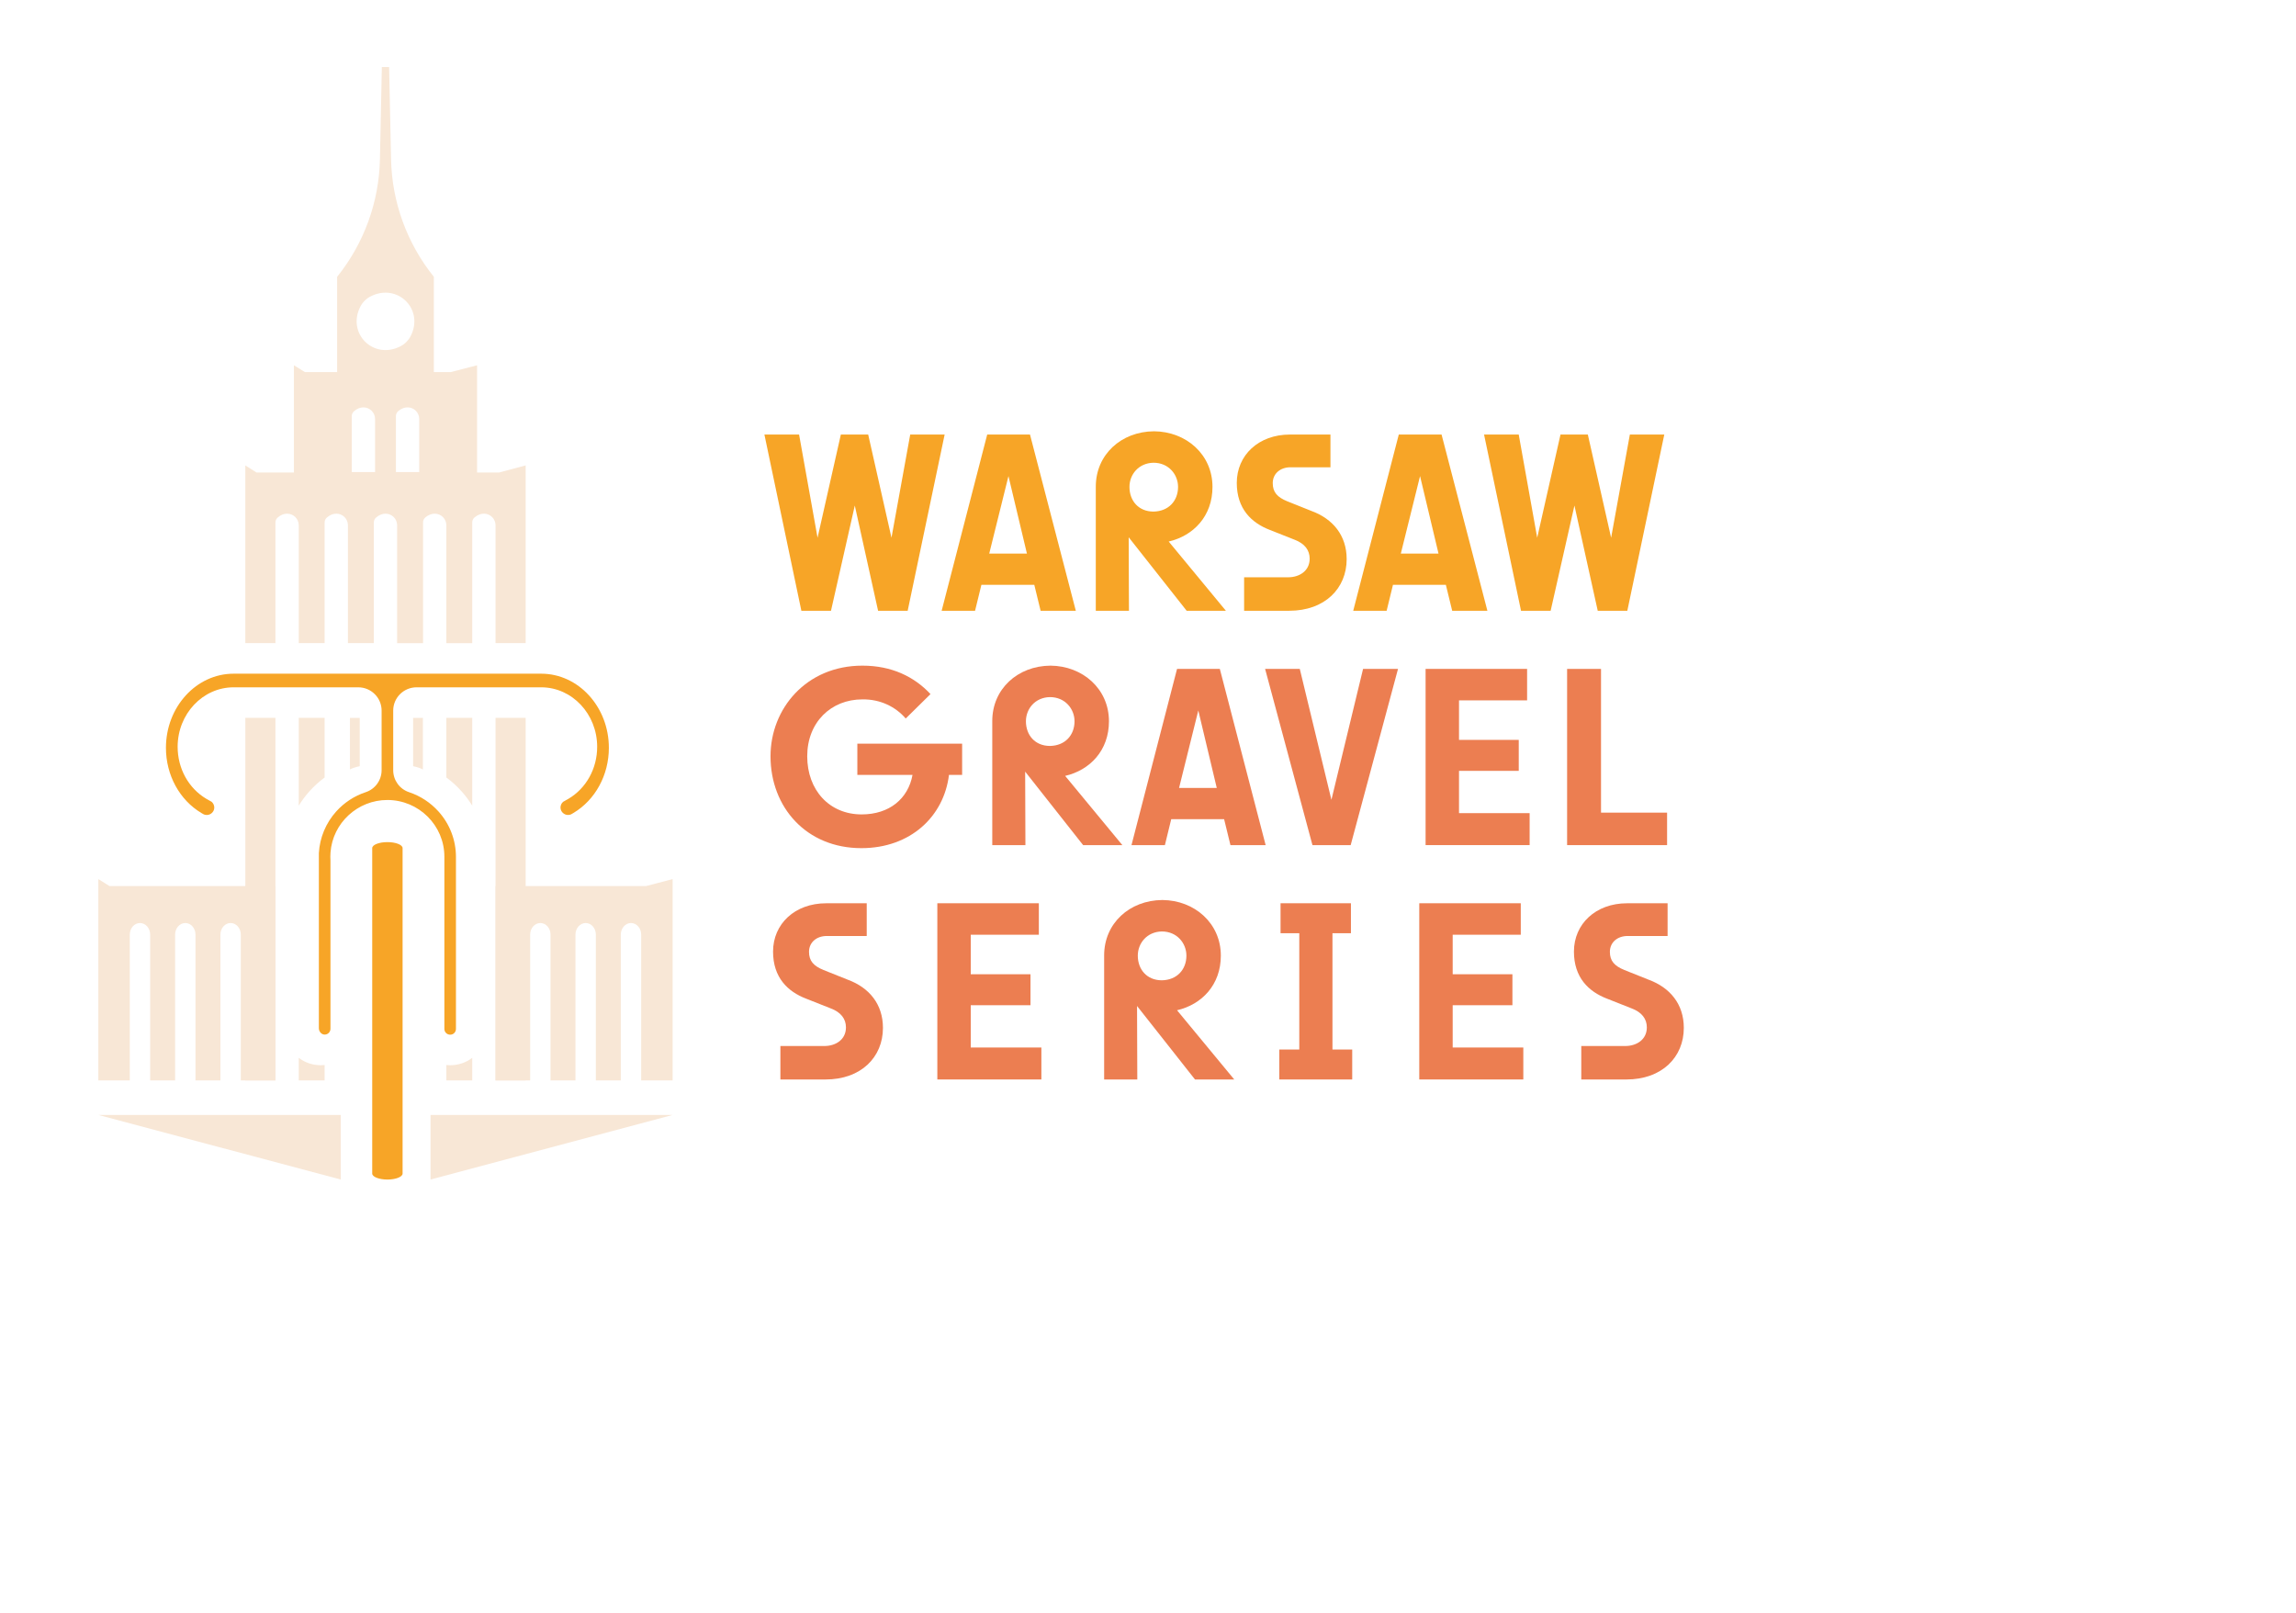 <svg width="420" height="295" viewBox="0 0 420 295" fill="none" xmlns="http://www.w3.org/2000/svg">
<path d="M166.045 111.704H160.626L156.365 92.461L152.011 111.704H146.592L139.831 79.476H146.174L149.553 98.351L153.814 79.476H158.815L163.076 98.351L166.503 79.476H172.801L166.039 111.704H166.045Z" fill="#F7A527"/>
<path d="M196.793 111.704H190.357L189.2 106.962H179.523L178.365 111.704H172.253L180.587 79.476H188.413L196.795 111.704H196.793ZM180.955 101.253H187.854L184.475 87.073L180.955 101.253Z" fill="#F7A527"/>
<path d="M224.248 111.704H217.071L206.467 98.262L206.515 111.704H200.45V89.006C200.45 83.16 205.079 78.923 211.099 78.879C216.981 78.926 221.796 83.115 221.796 89.053C221.796 94.394 218.324 97.985 213.785 99.044L224.248 111.704ZM206.608 89.053C206.608 91.587 208.273 93.564 211.007 93.564C213.785 93.516 215.498 91.584 215.498 89.053C215.498 86.797 213.785 84.632 211.007 84.632C208.273 84.68 206.608 86.797 206.608 89.053Z" fill="#F7A527"/>
<path d="M227.582 111.704V105.582H235.639C237.675 105.582 239.574 104.431 239.574 102.175C239.574 100.611 238.647 99.412 236.841 98.722L232.304 96.927C228.925 95.636 226.24 93.058 226.24 88.316C226.24 83.252 230.223 79.476 235.965 79.476H243.375V85.462H236.06C234.209 85.462 232.819 86.612 232.819 88.361C232.819 90.017 233.653 90.939 235.459 91.676L239.951 93.472C243.793 94.899 246.341 97.893 246.341 102.267C246.341 107.607 242.358 111.704 235.83 111.704H227.588H227.582Z" fill="#F7A527"/>
<path d="M272.081 111.704H265.645L264.488 106.962H254.811L253.653 111.704H247.541L255.875 79.476H263.701L272.084 111.704H272.081ZM256.246 101.253H263.145L259.766 87.073L256.246 101.253Z" fill="#F7A527"/>
<path d="M297.688 111.704H292.269L288.008 92.461L283.654 111.704H278.235L271.474 79.476H277.816L281.196 98.351L285.457 79.476H290.457L294.718 98.351L298.145 79.476H304.443L297.682 111.704H297.688Z" fill="#F7A527"/>
<path d="M156.832 141.723V136.014H176V141.723H173.593C172.666 149.32 166.554 155.121 157.573 155.121C147.477 155.121 140.949 147.616 140.949 138.315C140.949 129.613 147.477 121.742 157.759 121.742C163.129 121.742 167.25 123.767 170.214 126.945L165.677 131.411C163.826 129.247 161 127.867 157.759 127.912C152.017 127.912 147.663 132.101 147.663 138.315C147.663 144.53 151.739 148.951 157.618 148.951C162.711 148.951 166.138 146.052 166.924 141.723H156.829H156.832Z" fill="#EC7E51"/>
<path d="M205.31 154.568H198.133L187.529 141.125L187.576 154.568H181.512V131.869C181.512 126.024 186.141 121.787 192.161 121.742C198.043 121.79 202.858 125.979 202.858 131.917C202.858 137.257 199.386 140.849 194.846 141.907L205.31 154.568ZM187.669 131.917C187.669 134.45 189.335 136.427 192.068 136.427C194.846 136.38 196.56 134.447 196.56 131.917C196.56 129.66 194.846 127.496 192.068 127.496C189.335 127.543 187.669 129.66 187.669 131.917Z" fill="#EC7E51"/>
<path d="M231.518 154.568H225.083L223.925 149.825H214.248L213.091 154.568H206.979L215.313 122.34H223.139L231.521 154.568H231.518ZM215.681 144.116H222.58L219.201 129.937L215.681 144.116Z" fill="#EC7E51"/>
<path d="M249.345 122.34H255.735L247.075 154.568H240.083L231.423 122.34H237.766L243.552 146.281L249.342 122.34H249.345Z" fill="#EC7E51"/>
<path d="M266.892 128.093V135.321H277.819V140.986H266.892V148.719H279.811V154.565H260.78V122.337H279.348V128.093H266.892Z" fill="#EC7E51"/>
<path d="M304.955 154.568H286.665V122.34H292.87V148.627H304.955V154.565V154.568Z" fill="#EC7E51"/>
<path d="M142.755 197.431V191.309H150.812C152.848 191.309 154.747 190.158 154.747 187.902C154.747 186.337 153.82 185.139 152.014 184.449L147.477 182.654C144.098 181.363 141.413 178.785 141.413 174.043C141.413 168.979 145.396 165.203 151.137 165.203H158.548V171.188H151.233C149.382 171.188 147.991 172.339 147.991 174.088C147.991 175.744 148.826 176.665 150.632 177.403L155.124 179.199C158.966 180.626 161.514 183.62 161.514 187.994C161.514 193.334 157.531 197.431 151.003 197.431H142.761H142.755Z" fill="#EC7E51"/>
<path d="M177.576 170.957V178.185H188.504V183.849H177.576V191.583H190.495V197.428H171.464V165.2H190.032V170.957H177.576Z" fill="#EC7E51"/>
<path d="M225.776 197.431H218.599L207.995 183.989L208.043 197.431H201.978V174.733C201.978 168.887 206.607 164.65 212.627 164.606C218.509 164.653 223.324 168.842 223.324 174.78C223.324 180.12 219.852 183.712 215.313 184.771L225.776 197.431ZM208.135 174.78C208.135 177.313 209.801 179.291 212.534 179.291C215.313 179.243 217.026 177.311 217.026 174.78C217.026 172.524 215.313 170.359 212.534 170.359C209.801 170.407 208.135 172.524 208.135 174.78Z" fill="#EC7E51"/>
<path d="M234.018 197.431V191.951H237.675V170.68H234.248V165.2H247.122V170.68H243.743V191.951H247.355V197.431H234.021H234.018Z" fill="#EC7E51"/>
<path d="M265.735 170.957V178.185H276.662V183.849H265.735V191.583H278.654V197.428H259.623V165.2H278.19V170.957H265.735Z" fill="#EC7E51"/>
<path d="M289.258 197.431V191.309H297.314C299.351 191.309 301.25 190.158 301.25 187.902C301.25 186.337 300.323 185.139 298.516 184.449L293.98 182.654C290.6 181.363 287.915 178.785 287.915 174.043C287.915 168.979 291.898 165.203 297.64 165.203H305.047V171.188H297.733C295.881 171.188 294.491 172.339 294.491 174.088C294.491 175.744 295.325 176.665 297.131 177.403L301.623 179.199C305.466 180.626 308.014 183.62 308.014 187.994C308.014 193.334 304.03 197.431 297.502 197.431H289.261H289.258Z" fill="#EC7E51"/>
<path d="M111.378 136.768C111.378 141.751 108.892 146.312 104.889 148.691L104.673 148.82C104.595 148.864 104.516 148.906 104.437 148.951C104.246 149.029 104.041 149.063 103.819 149.049C103.176 149.012 102.617 148.487 102.544 147.859C102.482 147.306 102.721 146.893 103.019 146.641L104.002 146.085C107.243 144.161 109.238 140.561 109.238 136.581C109.238 130.585 104.645 125.705 98.999 125.705H98.934C98.839 125.705 98.746 125.7 98.653 125.705C98.614 125.705 98.569 125.705 98.521 125.705H76.201C73.844 125.705 71.928 127.613 71.928 129.959V140.863C71.928 142.698 73.094 144.315 74.83 144.887C76.9 145.574 78.768 146.8 80.232 148.437C82.28 150.719 83.406 153.663 83.406 156.727V188.186C83.406 188.569 83.212 188.818 83.097 188.932C82.954 189.075 82.709 189.239 82.347 189.239C81.763 189.239 81.288 188.767 81.288 188.186V156.682C81.288 150.965 76.608 146.312 70.858 146.312C65.417 146.312 60.855 150.526 60.459 155.911C60.437 156.151 60.428 156.403 60.428 156.682C60.428 156.919 60.434 157.137 60.45 157.341V188.164C60.45 188.544 60.257 188.792 60.133 188.915C60.018 189.03 59.771 189.22 59.392 189.22H59.386C58.813 189.217 58.33 188.684 58.33 188.05V156.017C58.487 153.213 59.611 150.515 61.501 148.415C62.962 146.786 64.83 145.566 66.9 144.884C68.639 144.309 69.807 142.692 69.807 140.857V129.959C69.807 127.613 67.889 125.705 65.532 125.705H43.209C43.161 125.705 43.119 125.705 43.079 125.705C42.987 125.702 42.891 125.705 42.798 125.705H42.734C37.088 125.705 32.495 130.587 32.495 136.584C32.495 140.567 34.492 144.167 37.734 146.091L38.714 146.644C39.009 146.898 39.248 147.312 39.186 147.862C39.116 148.49 38.557 149.015 37.914 149.052C37.694 149.066 37.484 149.032 37.296 148.954C37.217 148.912 37.141 148.87 37.065 148.825L36.908 148.733C36.908 148.733 36.897 148.728 36.891 148.725L36.86 148.705C32.846 146.328 30.355 141.762 30.355 136.771C30.355 129.297 35.908 123.214 42.734 123.214H98.999C105.825 123.214 111.378 129.297 111.378 136.771V136.768Z" fill="#F7A527"/>
<path d="M73.645 155.115V214.636C73.645 215.239 72.4 215.733 70.867 215.733C69.333 215.733 68.088 215.239 68.088 214.636V155.115C68.088 154.509 69.333 154.017 70.867 154.017C72.4 154.017 73.645 154.509 73.645 155.115Z" fill="#F7A527"/>
<path d="M71.535 29.145L71.181 12.269H69.85L69.499 29.147C69.336 36.94 66.603 44.464 61.723 50.561L61.67 50.625V70.93H79.361V50.625C74.448 44.514 71.698 36.965 71.535 29.145ZM67.777 54.217C72.721 51.681 77.656 56.58 75.103 61.501C74.695 62.286 74.049 62.928 73.26 63.333C68.313 65.875 63.383 60.965 65.934 56.049C66.341 55.264 66.987 54.622 67.777 54.217Z" fill="#F8E7D6"/>
<path d="M90.648 131.291V197.607H96.156V131.291H90.648ZM91.291 86.42H46.931L44.874 85.124V117.625H50.383V95.555C50.383 95.212 50.532 94.882 50.79 94.656C51.967 93.628 53.271 93.824 54.023 94.567C54.408 94.952 54.647 95.48 54.647 96.066V117.625H59.383V95.555C59.383 95.212 59.532 94.882 59.791 94.656C60.968 93.628 62.271 93.824 63.024 94.567C63.408 94.952 63.647 95.48 63.647 96.066V117.625H68.386V95.552C68.386 95.209 68.535 94.882 68.793 94.656C69.968 93.631 71.271 93.826 72.024 94.569C72.409 94.955 72.647 95.483 72.647 96.069V117.628H77.386V95.539C77.386 95.192 77.538 94.86 77.805 94.634C78.99 93.634 80.282 93.832 81.024 94.569C81.409 94.955 81.648 95.483 81.648 96.069V117.628H86.386V95.539C86.386 95.192 86.538 94.86 86.805 94.634C87.99 93.631 89.283 93.829 90.024 94.567C90.409 94.952 90.648 95.48 90.648 96.066V117.625H96.156V85.124L91.291 86.42ZM81.648 131.291V142.198C82.653 142.938 83.586 143.784 84.426 144.722C85.162 145.544 85.816 146.426 86.386 147.353V131.291H81.648ZM44.877 131.291V197.607H50.383V131.291H44.877ZM54.647 131.291V147.353C55.215 146.426 55.869 145.544 56.608 144.722C57.448 143.784 58.378 142.941 59.383 142.2V131.291H54.647ZM82.344 194.825C82.108 194.825 81.878 194.814 81.648 194.789V197.607H86.386V193.473C85.232 194.35 83.825 194.825 82.344 194.825ZM58.689 194.825C57.209 194.825 55.804 194.35 54.647 193.473V197.607H59.383V194.789C59.156 194.814 58.922 194.825 58.689 194.825ZM64.015 131.294V140.729C64.425 140.497 65.114 140.276 65.805 140.131V131.294H64.015ZM75.569 131.294V140.131C76.26 140.276 76.948 140.497 77.358 140.729V131.294H75.569Z" fill="#F8E7D6"/>
<path d="M82.46 68.05H55.768L53.765 66.807V88.358H87.269V66.807L82.46 68.05ZM76.687 76.625V86.336H72.426V76.097C72.426 75.751 72.577 75.418 72.841 75.192C74.024 74.189 75.322 74.388 76.063 75.125C76.448 75.51 76.687 76.041 76.687 76.625ZM68.608 76.625V86.336H64.344V76.116C64.344 75.773 64.493 75.443 64.751 75.217C65.928 74.189 67.232 74.385 67.984 75.128C68.369 75.513 68.608 76.044 68.608 76.627V76.625Z" fill="#F8E7D6"/>
<path d="M50.38 162.05V197.607H44.049V170.934C44.049 170.351 43.838 169.82 43.504 169.435C43.164 169.052 42.698 168.815 42.184 168.815C41.155 168.815 40.321 169.764 40.321 170.934V197.607H35.759V170.934C35.759 170.351 35.549 169.82 35.214 169.435C34.874 169.052 34.408 168.815 33.894 168.815C32.866 168.815 32.032 169.764 32.032 170.934V197.607H27.47V170.934C27.47 170.351 27.259 169.82 26.925 169.435C26.585 169.052 26.119 168.815 25.605 168.815C24.576 168.815 23.742 169.764 23.742 170.934V197.607H17.989V160.782L20.02 162.05H50.38Z" fill="#F8E7D6"/>
<path d="M123.041 160.782V197.607H117.289V170.934C117.289 169.764 116.454 168.815 115.426 168.815C114.912 168.815 114.446 169.052 114.106 169.435C113.772 169.82 113.561 170.351 113.561 170.934V197.607H108.996V170.934C108.996 169.764 108.162 168.815 107.134 168.815C106.62 168.815 106.153 169.052 105.814 169.435C105.479 169.82 105.269 170.351 105.269 170.934V197.607H100.707V170.934C100.707 169.764 99.873 168.815 98.844 168.815C98.33 168.815 97.864 169.052 97.524 169.435C97.19 169.82 96.979 170.351 96.979 170.934V197.607H90.65V162.05H118.201L123.041 160.782Z" fill="#F8E7D6"/>
<path d="M62.333 203.916V215.731L17.989 203.916H62.333Z" fill="#F8E7D6"/>
<path d="M123.042 203.916L78.754 215.731V203.916H123.042Z" fill="#F8E7D6"/>
</svg>
